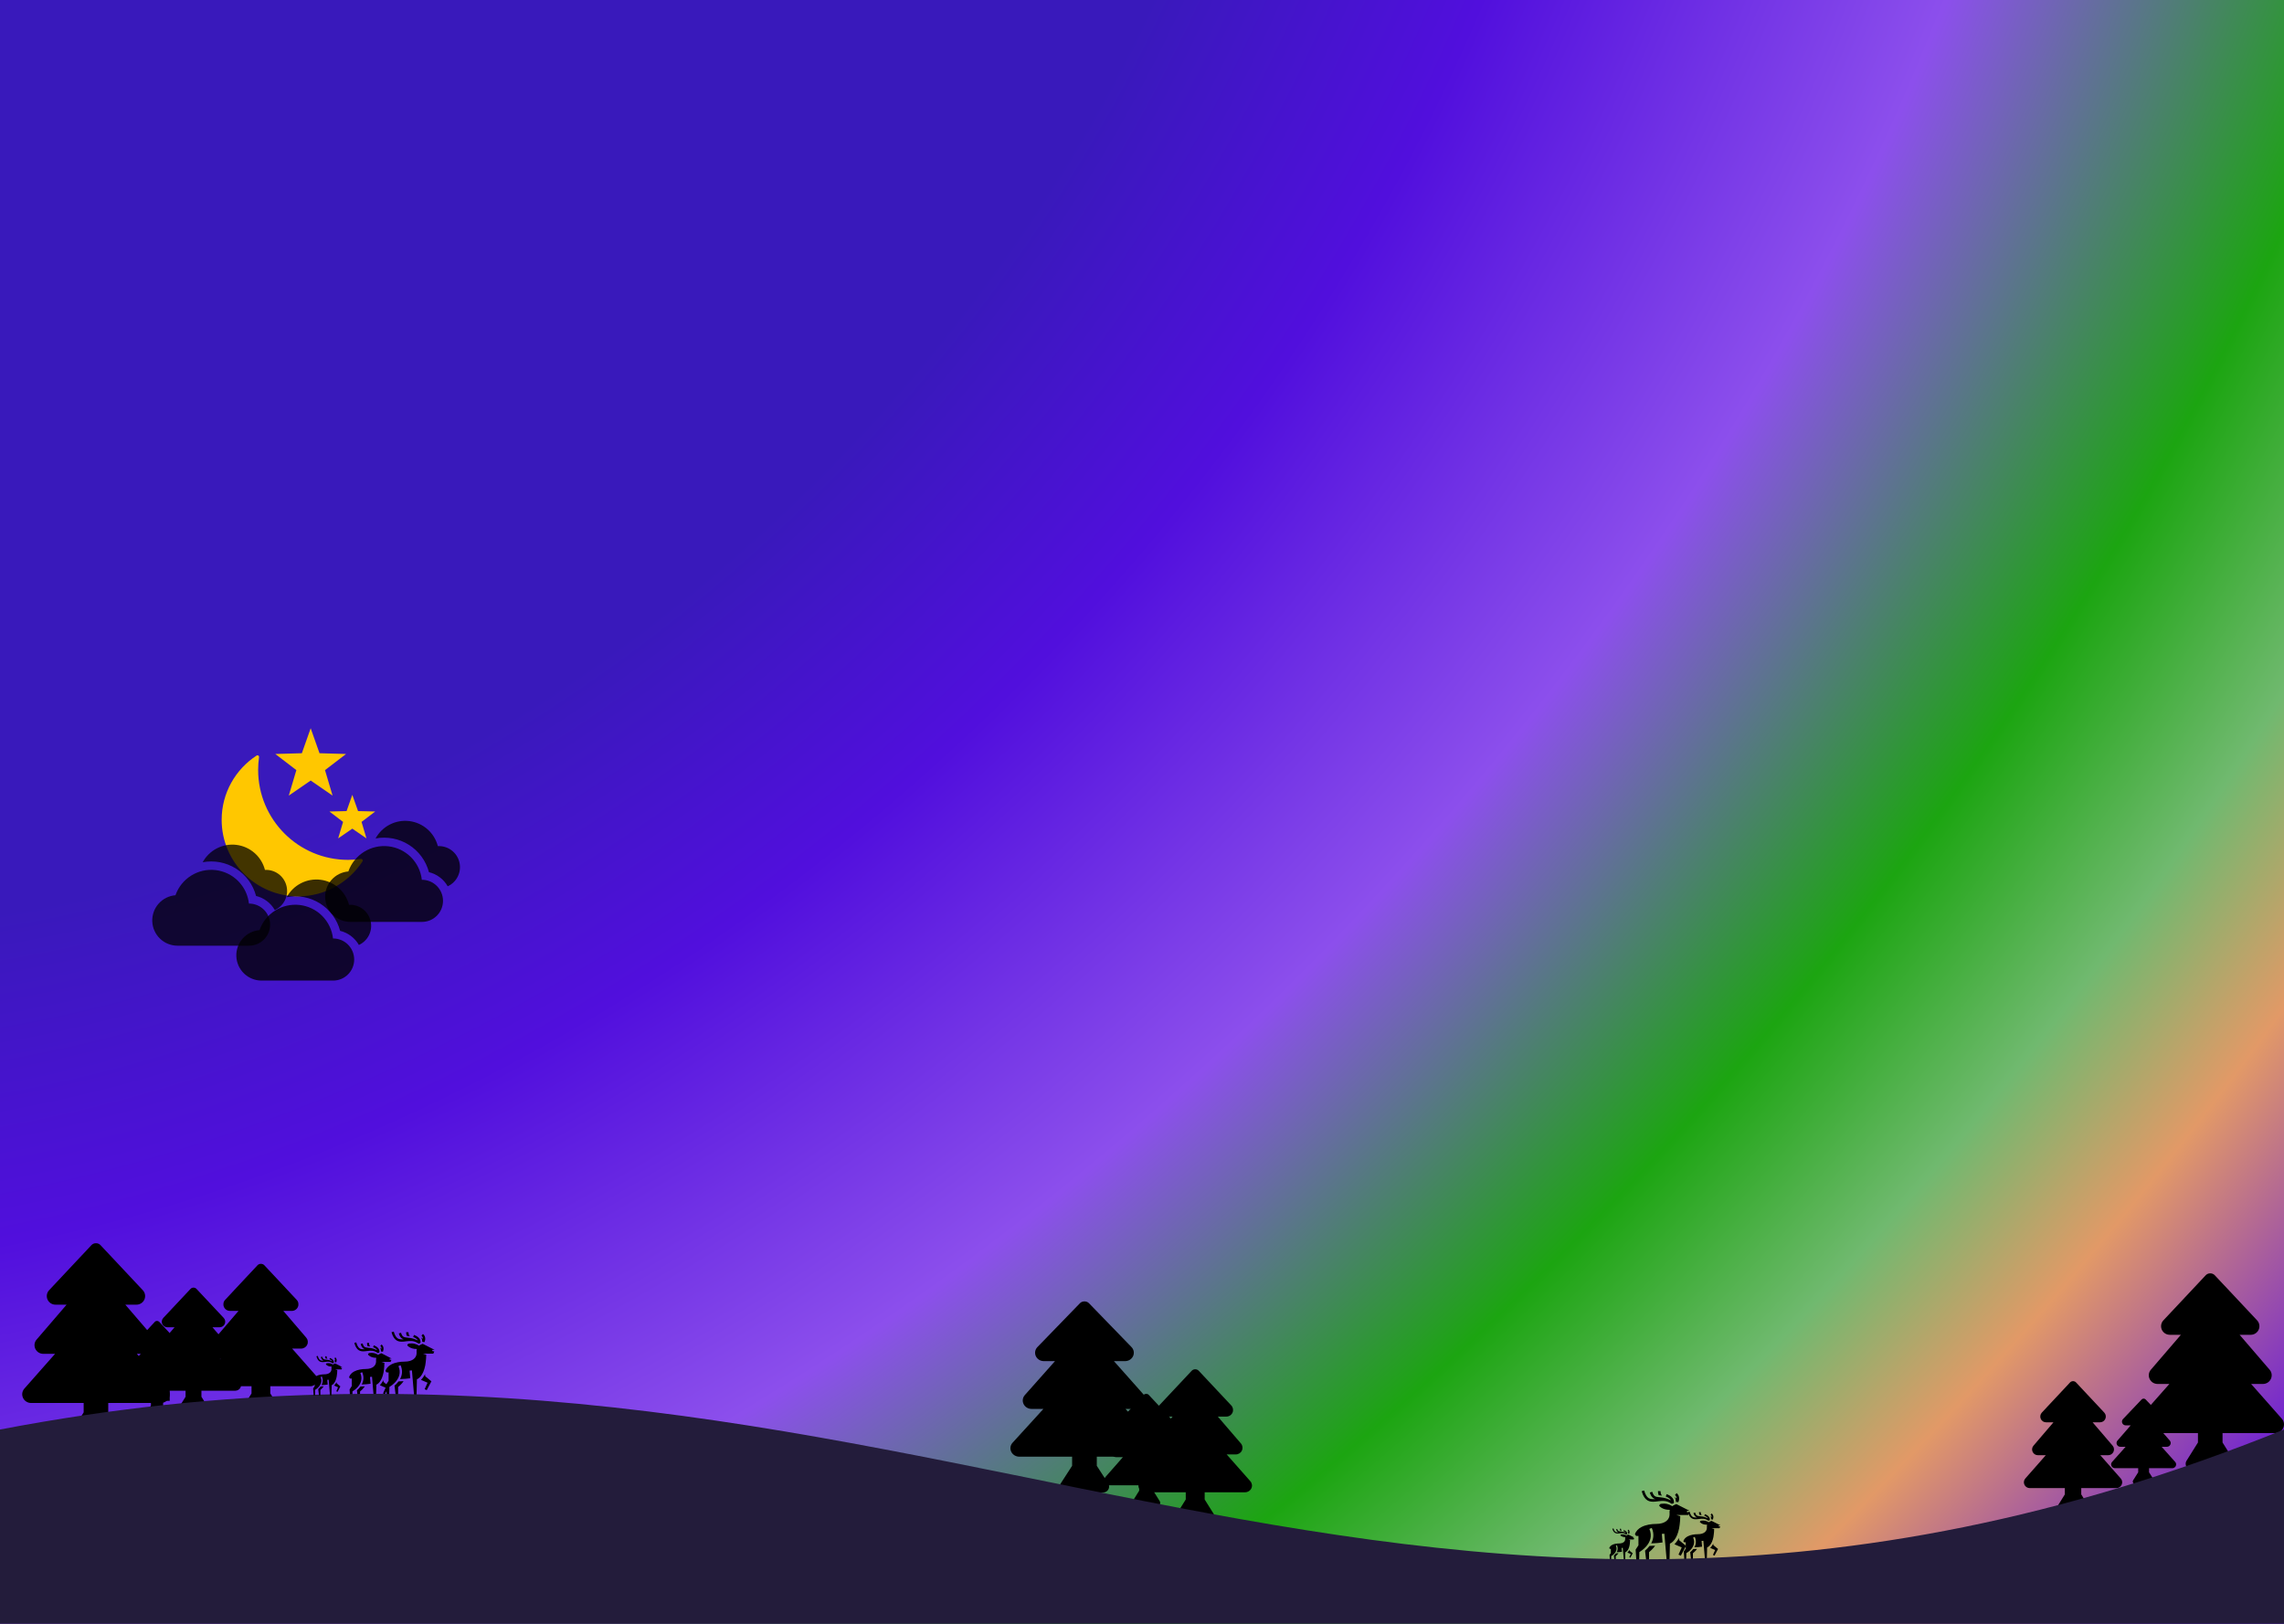 <svg width="1440" height="1024" viewBox="0 0 1440 1024" fill="none" xmlns="http://www.w3.org/2000/svg">
<g clip-path="url(#clip0_59_1339)">
<rect width="1440" height="1024" fill="url(#paint0_radial_59_1339)"/>
<g clip-path="url(#clip1_59_1339)">
<path d="M105.622 875.665L86.273 853.75H93.692C95.874 853.75 97.804 852.539 98.724 850.587C99.645 848.64 99.342 846.407 97.93 844.762L79.008 822.75H86.005C88.209 822.75 90.195 821.454 91.057 819.454C91.909 817.485 91.507 815.194 90.03 813.622L63.324 785.17C61.863 783.608 59.139 783.608 57.676 785.17L30.968 813.622C29.49 815.194 29.091 817.485 29.941 819.454C30.803 821.454 32.791 822.75 34.995 822.75H41.992L23.067 844.767C21.66 846.409 21.358 848.64 22.275 850.589C23.196 852.539 25.124 853.75 27.308 853.75H34.726L15.378 875.665C13.925 877.31 13.595 879.562 14.516 881.541C15.424 883.49 17.422 884.75 19.604 884.75H52.75V890.671L45.414 902.393C44.126 904.97 46 908.002 48.88 908.002H72.12C75 908.002 76.874 904.97 75.586 902.393L68.25 890.671V884.75H101.396C103.578 884.75 105.576 883.49 106.484 881.541C107.404 879.562 107.075 877.31 105.622 875.665Z" fill="black"/>
<g clip-path="url(#clip2_59_1339)">
<path d="M121.319 878.832L111.749 867.875H115.418C116.497 867.875 117.452 867.269 117.907 866.293C118.362 865.319 118.213 864.203 117.514 863.381L108.155 852.375H111.616C112.706 852.375 113.688 851.727 114.115 850.726C114.536 849.742 114.337 848.596 113.607 847.811L100.397 833.584C99.675 832.803 98.327 832.803 97.604 833.584L84.393 847.811C83.662 848.596 83.465 849.742 83.885 850.726C84.312 851.727 85.295 852.375 86.385 852.375H89.846L80.485 863.383C79.79 864.204 79.64 865.319 80.094 866.294C80.549 867.269 81.502 867.875 82.583 867.875H86.252L76.682 878.832C75.963 879.655 75.8 880.781 76.256 881.77C76.705 882.745 77.693 883.375 78.772 883.375H95.167V886.335L91.539 892.196C90.901 893.485 91.829 895.001 93.253 895.001H104.748C106.172 895.001 107.1 893.485 106.462 892.196L102.834 886.335V883.375H119.228C120.308 883.375 121.296 882.745 121.745 881.77C122.2 880.781 122.038 879.655 121.319 878.832Z" fill="black"/>
</g>
</g>
<g clip-path="url(#clip3_59_1339)">
<path d="M788.285 934.061L773.391 917.191H779.102C780.781 917.191 782.267 916.259 782.976 914.756C783.684 913.257 783.451 911.538 782.364 910.273L767.798 893.328H773.184C774.881 893.328 776.41 892.33 777.073 890.79C777.73 889.275 777.42 887.511 776.283 886.301L755.725 864.399C754.601 863.196 752.503 863.196 751.377 864.399L730.817 886.301C729.68 887.511 729.373 889.275 730.027 890.79C730.691 892.33 732.221 893.328 733.918 893.328H739.304L724.736 910.276C723.653 911.54 723.42 913.257 724.126 914.758C724.835 916.259 726.319 917.191 728 917.191H733.711L718.817 934.061C717.698 935.327 717.445 937.061 718.153 938.584C718.852 940.085 720.39 941.055 722.07 941.055H747.585V945.613L741.938 954.636C740.946 956.62 742.389 958.954 744.606 958.954H762.496C764.713 958.954 766.156 956.62 765.164 954.636L759.517 945.613V941.055H785.032C786.712 941.055 788.25 940.085 788.949 938.584C789.658 937.061 789.404 935.327 788.285 934.061Z" fill="black"/>
</g>
<g clip-path="url(#clip4_59_1339)">
<path d="M748.361 931.462L737.334 918.914H741.562C742.805 918.914 743.905 918.22 744.43 917.103C744.954 915.988 744.782 914.709 743.977 913.768L733.193 901.164H737.181C738.437 901.164 739.569 900.422 740.06 899.276C740.546 898.149 740.317 896.837 739.475 895.937L724.255 879.646C723.423 878.752 721.87 878.752 721.037 879.646L705.816 895.937C704.974 896.837 704.746 898.149 705.23 899.276C705.722 900.422 706.855 901.164 708.111 901.164H712.098L701.313 913.77C700.511 914.711 700.339 915.988 700.862 917.104C701.387 918.22 702.485 918.914 703.73 918.914H707.958L696.931 931.462C696.103 932.404 695.915 933.693 696.44 934.826C696.957 935.943 698.096 936.664 699.34 936.664H718.229V940.054L714.049 946.766C713.314 948.241 714.383 949.978 716.024 949.978H729.268C730.909 949.978 731.977 948.241 731.243 946.766L727.063 940.054V936.664H745.952C747.196 936.664 748.334 935.943 748.852 934.826C749.376 933.693 749.189 932.404 748.361 931.462Z" fill="black"/>
</g>
<g clip-path="url(#clip5_59_1339)">
<path d="M729.019 909.788L709.595 888.486H717.042C719.233 888.486 721.171 887.309 722.095 885.412C723.018 883.519 722.715 881.349 721.297 879.75L702.301 858.355H709.325C711.538 858.355 713.531 857.095 714.397 855.151C715.253 853.237 714.849 851.01 713.366 849.483L686.555 821.828C685.089 820.309 682.354 820.309 680.885 821.828L654.072 849.483C652.589 851.01 652.188 853.237 653.041 855.151C653.907 857.095 655.903 858.355 658.116 858.355H665.14L646.141 879.755C644.728 881.351 644.424 883.519 645.346 885.414C646.27 887.309 648.205 888.486 650.398 888.486H657.846L638.421 909.788C636.963 911.386 636.632 913.575 637.556 915.498C638.468 917.393 640.474 918.617 642.664 918.617H675.94V924.373L668.575 935.766C667.282 938.271 669.164 941.218 672.055 941.218H695.386C698.277 941.218 700.159 938.271 698.865 935.766L691.501 924.373V918.617H724.776C726.967 918.617 728.973 917.393 729.885 915.498C730.809 913.575 730.478 911.386 729.019 909.788Z" fill="black"/>
</g>
<g clip-path="url(#clip6_59_1339)">
<path d="M151.111 871.139L138.628 857H143.414C144.822 857 146.067 856.218 146.661 854.959C147.255 853.703 147.06 852.262 146.149 851.201L133.941 837H138.455C139.877 837 141.158 836.164 141.714 834.873C142.264 833.603 142.005 832.125 141.052 831.111L123.822 812.754C122.88 811.747 121.122 811.747 120.178 812.754L102.947 831.111C101.994 832.125 101.736 833.603 102.285 834.873C102.841 836.164 104.124 837 105.546 837H110.06L97.85 851.204C96.942 852.264 96.747 853.703 97.339 854.961C97.933 856.218 99.177 857 100.586 857H105.372L92.889 871.139C91.952 872.2 91.739 873.653 92.333 874.929C92.919 876.187 94.208 877 95.616 877H117V880.82L112.267 888.383C111.436 890.045 112.646 892.001 114.503 892.001H129.497C131.355 892.001 132.564 890.045 131.733 888.383L127 880.82V877H148.385C149.792 877 151.082 876.187 151.667 874.929C152.261 873.653 152.049 872.2 151.111 871.139Z" fill="black"/>
</g>
<path d="M224.611 846.542L223.384 846.885C224.1 849.437 225.083 850.778 226.203 851.478C227.338 852.194 228.648 852.255 230.08 852.126C231.984 851.951 234.132 851.395 236.326 852.21C236.92 852.476 237.545 852.815 238.207 853.265C238.558 853.158 238.863 853.021 239.167 852.922C239.167 852.922 239.411 852.141 239.015 851.143C238.672 850.267 237.819 849.163 235.663 848.386L235.237 849.574C236.562 850.062 237.278 850.663 237.644 851.235C237.697 851.318 237.735 851.395 237.773 851.471C237.484 851.318 237.187 851.181 236.897 851.075C234.757 850.084 233.043 850.024 231.672 849.871C230.941 849.795 230.324 849.704 229.813 849.338C229.303 848.965 228.922 848.317 228.595 847.19L227.376 847.548C227.81 849.041 228.389 849.864 229.067 850.359C229.372 850.58 229.699 850.74 230.049 850.854C228.846 850.919 227.711 850.905 226.873 850.404C225.944 849.818 225.205 848.66 224.611 846.542ZM231.428 846.817C231.36 847.67 231.512 848.363 231.763 848.927C232.35 849 232.86 849.01 233.393 849.102C232.982 848.645 232.616 847.944 232.693 846.908L231.428 846.817ZM240.592 847.845L239.761 848.797C240.386 849.346 240.561 850.001 240.561 850.557C240.226 850.258 239.921 850.059 239.563 849.879C240.112 850.52 240.188 851.658 240.226 852.271L241.407 852.4C241.407 852.4 242.747 849.719 240.592 847.845ZM234.445 853.128C233.112 853.28 232.403 852.929 231.977 854.179C231.977 854.179 233.409 856.304 237.225 856.251C237.012 857.119 237.111 857.759 237.111 858.528C237.111 861.088 235.054 863.319 230.522 863.319C228.221 863.319 225.426 863.731 223.293 864.881C221.777 865.696 220.591 866.877 220.066 868.514L220.661 869.345L221.8 869.36V874.06L220.411 876.215L220.81 882.461H222.128L222.242 877.434C222.897 877.053 224.398 876.063 225.677 874.539C227.414 872.49 228.747 869.512 227.178 865.825L228.351 865.33C229.638 868.354 229.189 870.975 228.061 873.085C230.217 873.016 232.068 872.879 233.637 872.62L233.279 868.331L234.544 868.225L235.747 882.461H237.057L237.278 873.191C238.322 872.749 240.698 871.127 241.81 865.49C241.948 864.805 242.024 864.226 242.062 863.731C242.237 862.474 242.336 861.057 242.366 859.442L240.5 858.856H246.236L246.792 857.599C246.251 857.622 245.604 857.34 245.604 857.34L245.733 856.73H246.937L240.424 853.356C239.7 853.63 238.939 853.988 238.406 854.422C237.979 854.118 236.501 853.166 234.445 853.128ZM241.719 870.388C240.98 871.767 240.188 872.795 239.502 873.526L243.09 875.111L241.498 878.729L242.641 879.262L245.185 874.326L241.81 871.477C241.78 871.302 241.742 870.959 241.719 870.388ZM230.004 874.258C229.143 874.311 228.229 874.349 227.254 874.364C226.591 875.24 225.83 876.086 225.037 876.741L225.7 882.454H227.003V877.503C227.559 877.046 228.899 875.88 230.004 874.258Z" fill="black"/>
<path d="M248.244 839.74L246.829 840.127C247.655 843.006 248.788 844.518 250.08 845.309C251.39 846.117 252.902 846.186 254.554 846.039C256.751 845.842 259.23 845.214 261.761 846.134C262.447 846.435 263.167 846.817 263.932 847.324C264.336 847.204 264.688 847.049 265.039 846.938C265.039 846.938 265.321 846.057 264.864 844.931C264.468 843.943 263.484 842.696 260.996 841.82L260.504 843.161C262.034 843.711 262.86 844.389 263.282 845.034C263.343 845.129 263.387 845.214 263.431 845.3C263.097 845.129 262.754 844.974 262.42 844.854C259.951 843.736 257.973 843.668 256.391 843.496C255.547 843.41 254.835 843.307 254.246 842.894C253.658 842.473 253.218 841.743 252.84 840.471L251.434 840.875C251.935 842.559 252.603 843.487 253.385 844.046C253.737 844.295 254.115 844.475 254.519 844.604C253.13 844.677 251.821 844.662 250.854 844.097C249.782 843.436 248.929 842.129 248.244 839.74ZM256.11 840.05C256.031 841.012 256.206 841.794 256.496 842.43C257.173 842.513 257.762 842.525 258.377 842.628C257.903 842.112 257.481 841.321 257.569 840.153L256.11 840.05ZM266.683 841.21L265.725 842.284C266.446 842.903 266.648 843.642 266.648 844.269C266.261 843.932 265.91 843.708 265.496 843.504C266.129 844.228 266.217 845.512 266.261 846.203L267.623 846.349C267.623 846.349 269.17 843.324 266.683 841.21ZM259.59 847.17C258.052 847.341 257.235 846.946 256.743 848.355C256.743 848.355 258.395 850.753 262.798 850.693C262.552 851.673 262.666 852.395 262.666 853.263C262.666 856.15 260.293 858.668 255.064 858.668C252.41 858.668 249.184 859.132 246.723 860.43C244.974 861.349 243.606 862.681 243 864.529L243.686 865.466L245 865.483V870.785L243.397 873.217L243.858 880.264H245.378L245.51 874.592C246.266 874.162 247.997 873.045 249.474 871.327C251.478 869.015 253.016 865.655 251.205 861.495L252.559 860.937C254.044 864.348 253.526 867.305 252.225 869.685C254.712 869.608 256.848 869.453 258.659 869.161L258.246 864.323L259.704 864.202L261.093 880.264H262.605L262.86 869.805C264.064 869.307 266.806 867.477 268.089 861.117C268.247 860.344 268.335 859.691 268.379 859.132C268.581 857.714 268.696 856.116 268.731 854.294L266.578 853.632H273.196L273.837 852.214C273.213 852.24 272.466 851.922 272.466 851.922L272.616 851.234H274.004L266.49 847.427C265.655 847.737 264.776 848.141 264.161 848.63C263.668 848.287 261.963 847.212 259.59 847.17ZM267.984 866.643C267.131 868.198 266.217 869.359 265.426 870.184L269.566 871.971L267.729 876.053L269.047 876.655L271.983 871.086L268.089 867.872C268.054 867.674 268.01 867.287 267.984 866.643ZM254.466 871.009C253.473 871.069 252.418 871.112 251.293 871.129C250.529 872.117 249.65 873.071 248.736 873.81L249.5 880.255H251.003V874.67C251.645 874.154 253.192 872.839 254.466 871.009Z" fill="black"/>
<path d="M1036.6 939.938L1035.03 940.369C1035.95 943.575 1037.21 945.259 1038.64 946.14C1040.1 947.039 1041.78 947.116 1043.62 946.953C1046.06 946.733 1048.81 946.034 1051.62 947.058C1052.38 947.393 1053.19 947.819 1054.04 948.384C1054.48 948.25 1054.87 948.078 1055.27 947.953C1055.27 947.953 1055.58 946.972 1055.07 945.718C1054.63 944.618 1053.54 943.23 1050.77 942.254L1050.23 943.747C1051.93 944.359 1052.84 945.116 1053.31 945.833C1053.38 945.939 1053.43 946.034 1053.48 946.13C1053.11 945.939 1052.73 945.766 1052.36 945.632C1049.61 944.388 1047.41 944.312 1045.66 944.12C1044.72 944.025 1043.93 943.91 1043.27 943.45C1042.62 942.981 1042.13 942.168 1041.71 940.751L1040.15 941.201C1040.71 943.077 1041.45 944.111 1042.32 944.733C1042.71 945.01 1043.13 945.211 1043.58 945.355C1042.03 945.436 1040.58 945.419 1039.5 944.79C1038.31 944.053 1037.37 942.599 1036.6 939.938ZM1045.34 940.283C1045.26 941.354 1045.45 942.225 1045.77 942.933C1046.53 943.025 1047.18 943.039 1047.86 943.154C1047.34 942.579 1046.87 941.699 1046.96 940.397L1045.34 940.283ZM1057.09 941.575L1056.03 942.771C1056.83 943.46 1057.05 944.283 1057.05 944.982C1056.62 944.606 1056.23 944.357 1055.77 944.13C1056.48 944.936 1056.57 946.365 1056.62 947.135L1058.14 947.298C1058.14 947.298 1059.86 943.929 1057.09 941.575ZM1049.21 948.212C1047.5 948.403 1046.59 947.963 1046.05 949.532C1046.05 949.532 1047.88 952.202 1052.78 952.135C1052.5 953.226 1052.63 954.03 1052.63 954.997C1052.63 958.213 1049.99 961.017 1044.18 961.017C1041.23 961.017 1037.65 961.533 1034.91 962.979C1032.97 964.003 1031.45 965.486 1030.78 967.544L1031.54 968.587L1033 968.606V974.511L1031.22 977.219L1031.73 985.067H1033.42L1033.57 978.75C1034.41 978.272 1036.33 977.028 1037.97 975.114C1040.2 972.539 1041.91 968.797 1039.89 964.165L1041.4 963.543C1043.05 967.343 1042.47 970.635 1041.03 973.286C1043.79 973.2 1046.16 973.027 1048.18 972.702L1047.72 967.314L1049.34 967.18L1050.88 985.067H1052.56L1052.84 973.42C1054.18 972.865 1057.23 970.826 1058.65 963.744C1058.83 962.883 1058.93 962.155 1058.98 961.533C1059.2 959.954 1059.33 958.174 1059.37 956.145L1056.97 955.408H1064.33L1065.04 953.829C1064.35 953.858 1063.52 953.504 1063.52 953.504L1063.68 952.738H1065.23L1056.88 948.499C1055.95 948.843 1054.97 949.293 1054.29 949.838C1053.74 949.456 1051.85 948.259 1049.21 948.212ZM1058.54 969.898C1057.59 971.63 1056.57 972.922 1055.7 973.841L1060.29 975.831L1058.25 980.377L1059.72 981.047L1062.98 974.846L1058.65 971.266C1058.62 971.046 1058.57 970.616 1058.54 969.898ZM1043.52 974.76C1042.41 974.827 1041.24 974.874 1039.99 974.894C1039.14 975.994 1038.17 977.056 1037.15 977.879L1038 985.057H1039.67V978.837C1040.38 978.262 1042.1 976.798 1043.52 974.76Z" fill="black"/>
<path d="M1065.25 953.305L1064.18 953.595C1064.81 955.754 1065.66 956.889 1066.64 957.482C1067.63 958.088 1068.77 958.139 1070.02 958.03C1071.68 957.881 1073.55 957.411 1075.46 958.1C1075.98 958.326 1076.53 958.613 1077.1 958.993C1077.41 958.903 1077.68 958.787 1077.94 958.703C1077.94 958.703 1078.15 958.042 1077.81 957.198C1077.51 956.457 1076.77 955.522 1074.89 954.865L1074.51 955.87C1075.67 956.283 1076.29 956.792 1076.61 957.275C1076.66 957.346 1076.69 957.411 1076.73 957.475C1076.47 957.346 1076.21 957.23 1075.96 957.14C1074.1 956.302 1072.6 956.251 1071.41 956.122C1070.77 956.057 1070.23 955.98 1069.79 955.671C1069.34 955.355 1069.01 954.807 1068.72 953.853L1067.66 954.156C1068.04 955.419 1068.54 956.115 1069.14 956.534C1069.4 956.721 1069.69 956.857 1069.99 956.953C1068.94 957.008 1067.95 956.996 1067.22 956.573C1066.41 956.077 1065.77 955.097 1065.25 953.305ZM1071.19 953.537C1071.13 954.259 1071.27 954.846 1071.49 955.323C1072 955.384 1072.44 955.393 1072.91 955.471C1072.55 955.084 1072.23 954.491 1072.3 953.615L1071.19 953.537ZM1079.18 954.407L1078.46 955.213C1079 955.677 1079.16 956.231 1079.16 956.702C1078.86 956.449 1078.6 956.281 1078.29 956.128C1078.76 956.671 1078.83 957.634 1078.86 958.152L1079.89 958.262C1079.89 958.262 1081.06 955.993 1079.18 954.407ZM1073.82 958.877C1072.66 959.006 1072.04 958.71 1071.67 959.767C1071.67 959.767 1072.92 961.565 1076.25 961.52C1076.06 962.254 1076.15 962.796 1076.15 963.447C1076.15 965.613 1074.36 967.501 1070.4 967.501C1068.4 967.501 1065.96 967.849 1064.1 968.822C1062.78 969.512 1061.75 970.511 1061.29 971.897L1061.81 972.599L1062.8 972.612V976.589L1061.59 978.413L1061.94 983.698H1063.09L1063.19 979.444C1063.76 979.122 1065.06 978.284 1066.18 976.995C1067.69 975.261 1068.86 972.741 1067.49 969.621L1068.51 969.203C1069.63 971.761 1069.24 973.979 1068.26 975.764C1070.14 975.706 1071.75 975.59 1073.12 975.371L1072.81 971.742L1073.91 971.652L1074.96 983.698H1076.1L1076.29 975.854C1077.2 975.48 1079.28 974.107 1080.25 969.338C1080.36 968.758 1080.43 968.268 1080.46 967.849C1080.62 966.786 1080.7 965.587 1080.73 964.22L1079.1 963.724H1084.1L1084.59 962.661C1084.12 962.68 1083.55 962.441 1083.55 962.441L1083.67 961.926H1084.71L1079.04 959.071C1078.41 959.303 1077.74 959.605 1077.28 959.973C1076.91 959.715 1075.62 958.909 1073.82 958.877ZM1080.17 973.482C1079.52 974.649 1078.83 975.519 1078.23 976.138L1081.36 977.478L1079.97 980.54L1080.97 980.991L1083.19 976.814L1080.25 974.404C1080.22 974.256 1080.19 973.966 1080.17 973.482ZM1069.95 976.756C1069.2 976.802 1068.41 976.834 1067.56 976.847C1066.98 977.588 1066.31 978.303 1065.62 978.858L1066.2 983.692H1067.34V979.502C1067.82 979.115 1068.99 978.129 1069.95 976.756Z" fill="black"/>
<path d="M1017.26 963.87L1016.53 964.063C1016.96 965.503 1017.54 966.259 1018.2 966.654C1018.87 967.058 1019.64 967.093 1020.48 967.02C1021.61 966.921 1022.87 966.607 1024.17 967.067C1024.52 967.217 1024.88 967.409 1025.28 967.662C1025.48 967.602 1025.66 967.525 1025.84 967.469C1025.84 967.469 1025.99 967.028 1025.75 966.465C1025.55 965.971 1025.05 965.348 1023.78 964.91L1023.52 965.58C1024.31 965.855 1024.73 966.195 1024.94 966.517C1024.97 966.564 1025 966.607 1025.02 966.65C1024.85 966.564 1024.67 966.487 1024.5 966.427C1023.24 965.868 1022.23 965.834 1021.42 965.748C1020.99 965.705 1020.63 965.653 1020.33 965.447C1020.02 965.237 1019.8 964.871 1019.61 964.235L1018.89 964.437C1019.14 965.279 1019.49 965.744 1019.89 966.023C1020.06 966.147 1020.26 966.238 1020.46 966.302C1019.75 966.339 1019.09 966.331 1018.59 966.049C1018.04 965.718 1017.61 965.065 1017.26 963.87ZM1021.28 964.025C1021.24 964.506 1021.33 964.897 1021.48 965.215C1021.82 965.256 1022.12 965.262 1022.44 965.314C1022.19 965.056 1021.98 964.661 1022.02 964.076L1021.28 964.025ZM1026.68 964.605L1026.19 965.142C1026.56 965.451 1026.66 965.821 1026.66 966.135C1026.47 965.966 1026.29 965.854 1026.08 965.752C1026.4 966.114 1026.44 966.756 1026.47 967.101L1027.16 967.174C1027.16 967.174 1027.95 965.662 1026.68 964.605ZM1023.06 967.585C1022.27 967.671 1021.85 967.473 1021.6 968.178C1021.6 968.178 1022.45 969.377 1024.7 969.346C1024.57 969.836 1024.63 970.197 1024.63 970.631C1024.63 972.075 1023.42 973.334 1020.74 973.334C1019.39 973.334 1017.74 973.566 1016.48 974.215C1015.59 974.675 1014.89 975.341 1014.58 976.264L1014.93 976.733L1015.6 976.741V979.393L1014.78 980.609L1015.02 984.132H1015.79L1015.86 981.296C1016.25 981.081 1017.13 980.523 1017.89 979.663C1018.91 978.507 1019.7 976.827 1018.77 974.748L1019.46 974.468C1020.22 976.174 1019.96 977.652 1019.29 978.843C1020.56 978.804 1021.66 978.727 1022.58 978.58L1022.37 976.161L1023.12 976.101L1023.82 984.132H1024.6L1024.73 978.903C1025.34 978.654 1026.74 977.738 1027.4 974.559C1027.48 974.172 1027.53 973.845 1027.55 973.566C1027.65 972.857 1027.71 972.058 1027.73 971.147L1026.63 970.816H1030.01L1030.34 970.107C1030.02 970.12 1029.64 969.961 1029.64 969.961L1029.71 969.617H1030.42L1026.58 967.714C1026.16 967.868 1025.71 968.07 1025.39 968.315C1025.14 968.143 1024.27 967.606 1023.06 967.585ZM1027.35 977.321C1026.91 978.099 1026.44 978.679 1026.04 979.092L1028.16 979.986L1027.22 982.027L1027.89 982.327L1029.39 979.543L1027.4 977.936C1027.38 977.837 1027.36 977.644 1027.35 977.321ZM1020.44 979.504C1019.93 979.534 1019.39 979.556 1018.82 979.564C1018.43 980.059 1017.98 980.536 1017.51 980.905L1017.9 984.128H1018.67V981.335C1019 981.077 1019.79 980.42 1020.44 979.504Z" fill="black"/>
<g clip-path="url(#clip7_59_1339)">
<path d="M198.948 867.227L184.177 850.437H189.84C191.506 850.437 192.98 849.509 193.682 848.014C194.385 846.522 194.154 844.811 193.076 843.551L178.63 826.687H183.972C185.654 826.687 187.17 825.694 187.828 824.162C188.479 822.653 188.172 820.898 187.044 819.694L166.656 797.896C165.541 796.699 163.461 796.699 162.344 797.896L141.954 819.694C140.826 820.898 140.521 822.653 141.17 824.162C141.828 825.694 143.346 826.687 145.029 826.687H150.37L135.923 843.555C134.848 844.813 134.617 846.522 135.318 848.016C136.021 849.509 137.492 850.437 139.16 850.437H144.824L130.052 867.227C128.943 868.487 128.691 870.213 129.394 871.729C130.087 873.222 131.613 874.187 133.279 874.187H158.583V878.724L152.983 887.704C151.999 889.678 153.43 892.001 155.629 892.001H173.371C175.57 892.001 177.001 889.678 176.017 887.704L170.417 878.724V874.187H195.722C197.388 874.187 198.913 873.222 199.606 871.729C200.309 870.213 200.057 868.487 198.948 867.227Z" fill="black"/>
</g>
<g clip-path="url(#clip8_59_1339)">
<path d="M1438.62 894.665L1419.27 872.75H1426.69C1428.87 872.75 1430.8 871.539 1431.72 869.587C1432.64 867.64 1432.34 865.407 1430.93 863.762L1412.01 841.75H1419C1421.21 841.75 1423.19 840.454 1424.06 838.454C1424.91 836.485 1424.51 834.194 1423.03 832.622L1396.32 804.17C1394.86 802.608 1392.14 802.608 1390.68 804.17L1363.97 832.622C1362.49 834.194 1362.09 836.485 1362.94 838.454C1363.8 840.454 1365.79 841.75 1368 841.75H1374.99L1356.07 863.767C1354.66 865.409 1354.36 867.64 1355.28 869.589C1356.2 871.539 1358.12 872.75 1360.31 872.75H1367.73L1348.38 894.665C1346.92 896.31 1346.6 898.562 1347.52 900.541C1348.42 902.49 1350.42 903.75 1352.6 903.75H1385.75V909.671L1378.41 921.393C1377.13 923.97 1379 927.002 1381.88 927.002H1405.12C1408 927.002 1409.87 923.97 1408.59 921.393L1401.25 909.671V903.75H1434.4C1436.58 903.75 1438.58 902.49 1439.48 900.541C1440.4 898.562 1440.07 896.31 1438.62 894.665Z" fill="black"/>
</g>
<g clip-path="url(#clip9_59_1339)">
<path d="M1371.39 921.919L1362.86 912.375H1366.13C1367.1 912.375 1367.95 911.847 1368.35 910.997C1368.76 910.149 1368.62 909.177 1368 908.461L1359.66 898.875H1362.74C1363.72 898.875 1364.59 898.311 1364.97 897.439C1365.35 896.582 1365.17 895.584 1364.52 894.9L1352.75 882.509C1352.1 881.829 1350.9 881.829 1350.26 882.509L1338.48 894.9C1337.83 895.584 1337.65 896.582 1338.03 897.439C1338.41 898.311 1339.28 898.875 1340.26 898.875H1343.34L1335 908.463C1334.38 909.178 1334.24 910.149 1334.65 910.998C1335.05 911.847 1335.9 912.375 1336.87 912.375H1340.14L1331.61 921.919C1330.97 922.635 1330.82 923.616 1331.23 924.477C1331.63 925.326 1332.51 925.875 1333.47 925.875H1348.08V928.454L1344.85 933.558C1344.28 934.68 1345.11 936.001 1346.38 936.001H1356.62C1357.89 936.001 1358.72 934.68 1358.15 933.558L1354.92 928.454V925.875H1369.53C1370.49 925.875 1371.37 925.326 1371.77 924.477C1372.18 923.616 1372.03 922.635 1371.39 921.919Z" fill="black"/>
</g>
<g clip-path="url(#clip10_59_1339)">
<path d="M1337.08 932.357L1324.18 917.687H1329.13C1330.58 917.687 1331.87 916.877 1332.48 915.57C1333.1 914.267 1332.89 912.772 1331.95 911.671L1319.34 896.937H1324C1325.47 896.937 1326.8 896.07 1327.37 894.731C1327.94 893.413 1327.67 891.88 1326.69 890.827L1308.88 871.783C1307.91 870.737 1306.09 870.737 1305.12 871.783L1287.31 890.827C1286.33 891.88 1286.06 893.413 1286.63 894.731C1287.2 896.07 1288.53 896.937 1290 896.937H1294.66L1282.05 911.675C1281.11 912.774 1280.91 914.267 1281.52 915.572C1282.13 916.877 1283.42 917.687 1284.87 917.687H1289.82L1276.92 932.357C1275.95 933.457 1275.73 934.965 1276.34 936.289C1276.95 937.594 1278.28 938.437 1279.74 938.437H1301.83V942.401L1296.94 950.247C1296.08 951.972 1297.33 954.001 1299.25 954.001H1314.75C1316.67 954.001 1317.92 951.972 1317.06 950.247L1312.17 942.401V938.437H1334.26C1335.72 938.437 1337.05 937.594 1337.66 936.289C1338.27 934.965 1338.05 933.457 1337.08 932.357Z" fill="black"/>
</g>
<path d="M0 901.492C573.5 791.746 870 1131.58 1440 901.492V1065H0L0 901.492Z" fill="#231C3B"/>
<path d="M200.346 855.068L199.497 855.305C199.993 857.072 200.673 858 201.448 858.485C202.234 858.981 203.141 859.023 204.133 858.933C205.451 858.812 206.938 858.427 208.457 858.991C208.868 859.176 209.301 859.411 209.759 859.722C210.002 859.648 210.213 859.553 210.424 859.484C210.424 859.484 210.593 858.944 210.318 858.253C210.081 857.647 209.49 856.882 207.998 856.344L207.703 857.167C208.62 857.504 209.116 857.921 209.369 858.316C209.406 858.374 209.432 858.427 209.459 858.48C209.258 858.374 209.053 858.279 208.852 858.206C207.371 857.52 206.184 857.478 205.235 857.372C204.729 857.32 204.301 857.256 203.948 857.003C203.595 856.745 203.331 856.297 203.104 855.516L202.261 855.764C202.561 856.798 202.962 857.367 203.431 857.71C203.642 857.863 203.869 857.974 204.112 858.053C203.278 858.097 202.493 858.088 201.913 857.742C201.269 857.335 200.758 856.534 200.346 855.068ZM205.066 855.258C205.019 855.848 205.124 856.328 205.298 856.718C205.704 856.769 206.057 856.776 206.427 856.84C206.142 856.523 205.889 856.038 205.941 855.321L205.066 855.258ZM211.41 855.97L210.835 856.629C211.268 857.008 211.389 857.462 211.389 857.847C211.157 857.64 210.946 857.503 210.698 857.378C211.078 857.822 211.131 858.61 211.157 859.033L211.974 859.123C211.974 859.123 212.902 857.267 211.41 855.97ZM207.154 859.627C206.231 859.732 205.741 859.49 205.446 860.354C205.446 860.354 206.437 861.826 209.079 861.789C208.931 862.39 209 862.833 209 863.366C209 865.138 207.576 866.683 204.439 866.683C202.846 866.683 200.911 866.967 199.434 867.764C198.385 868.328 197.564 869.145 197.2 870.279L197.612 870.854L198.4 870.864V874.118L197.439 875.611L197.715 879.935H198.627L198.706 876.454C199.16 876.191 200.199 875.505 201.085 874.45C202.287 873.032 203.21 870.97 202.123 868.418L202.936 868.075C203.827 870.168 203.516 871.982 202.735 873.443C204.228 873.396 205.509 873.301 206.595 873.121L206.347 870.153L207.223 870.079L208.056 879.935H208.963L209.116 873.517C209.839 873.211 211.484 872.088 212.254 868.186C212.349 867.711 212.401 867.31 212.428 866.967C212.549 866.097 212.618 865.116 212.639 863.998L211.347 863.592H215.318L215.703 862.722C215.328 862.738 214.88 862.543 214.88 862.543L214.97 862.121H215.803L211.294 859.785C210.793 859.975 210.266 860.223 209.897 860.523C209.601 860.312 208.578 859.653 207.154 859.627ZM212.19 871.576C211.679 872.531 211.131 873.243 210.656 873.749L213.14 874.846L212.038 877.351L212.829 877.72L214.59 874.303L212.254 872.33C212.233 872.209 212.206 871.972 212.19 871.576ZM204.08 874.255C203.484 874.292 202.851 874.319 202.176 874.329C201.717 874.936 201.19 875.521 200.642 875.974L201.1 879.929H202.002V876.502C202.387 876.185 203.315 875.379 204.08 874.255Z" fill="black"/>
<path d="M204.905 485.658L218.188 475.473L201.44 475L195.875 459.25L190.31 475L173.562 475.473L186.845 485.658L182.067 501.723L195.875 492.22L209.682 501.723L204.905 485.658Z" fill="#FFC700"/>
<path d="M227.953 518.312L236.562 511.75L225.748 511.487L222.125 501.25L218.502 511.487L207.688 511.75L216.297 518.312L213.2 528.707L222.125 522.565L231.05 528.707L227.953 518.312Z" fill="#FFC700"/>
<path d="M161.75 485.5C161.75 517.42 187.58 543.25 219.5 543.25C222.282 543.25 225.012 543.04 227.69 542.673C219.237 555.64 204.643 564.25 188 564.25C161.908 564.25 140.75 543.093 140.75 517C140.75 500.358 149.36 485.763 162.328 477.31C161.96 479.988 161.75 482.718 161.75 485.5Z" fill="#FFC700" stroke="#FFC700" stroke-width="2" stroke-linecap="round" stroke-linejoin="round"/>
<g clip-path="url(#clip11_59_1339)">
<path d="M265.951 554.812C265.353 549.426 262.943 544.403 259.116 540.566C255.289 536.729 250.272 534.307 244.887 533.695C239.502 533.084 234.07 534.32 229.48 537.202C224.89 540.083 221.416 544.438 219.626 549.553C215.524 549.889 211.711 551.798 208.986 554.881C206.26 557.964 204.832 561.982 205.002 566.094C205.171 570.206 206.925 574.093 209.895 576.941C212.866 579.789 216.823 581.378 220.938 581.375H266.094C269.616 581.356 272.987 579.938 275.464 577.434C277.942 574.93 279.323 571.544 279.304 568.022C279.285 564.499 277.867 561.129 275.363 558.652C272.859 556.174 269.473 554.793 265.951 554.812Z" fill="black" fill-opacity="0.77"/>
<path d="M282.265 558.914C281.008 556.701 279.31 554.769 277.277 553.237C275.244 551.706 272.919 550.608 270.445 550.01C268.558 542.868 264.038 536.705 257.792 532.761C251.546 528.817 244.039 527.383 236.779 528.749C238.817 524.998 241.936 521.946 245.732 519.992C249.527 518.038 253.823 517.272 258.061 517.794C262.298 518.315 266.28 520.101 269.488 522.917C272.696 525.733 274.983 529.45 276.049 533.584C279.133 533.426 282.176 534.348 284.654 536.192C287.131 538.035 288.889 540.684 289.625 543.683C290.361 546.682 290.029 549.844 288.685 552.625C287.342 555.406 285.072 557.626 282.265 558.914Z" fill="black" fill-opacity="0.77"/>
</g>
<g clip-path="url(#clip12_59_1339)">
<path d="M156.951 569.812C156.353 564.426 153.943 559.403 150.116 555.566C146.289 551.729 141.272 549.307 135.887 548.695C130.502 548.084 125.07 549.32 120.48 552.202C115.89 555.083 112.416 559.438 110.626 564.553C106.524 564.889 102.711 566.798 99.986 569.881C97.26 572.964 95.832 576.982 96.002 581.094C96.171 585.206 97.925 589.093 100.895 591.941C103.866 594.789 107.823 596.378 111.938 596.375H157.094C160.616 596.356 163.987 594.938 166.464 592.434C168.942 589.93 170.323 586.544 170.304 583.022C170.285 579.499 168.867 576.129 166.363 573.652C163.859 571.174 160.473 569.793 156.951 569.812Z" fill="black" fill-opacity="0.74"/>
<path d="M173.265 573.914C172.008 571.701 170.31 569.769 168.277 568.237C166.244 566.706 163.919 565.608 161.445 565.01C159.558 557.868 155.038 551.705 148.792 547.761C142.546 543.817 135.039 542.383 127.779 543.749C129.817 539.998 132.936 536.946 136.732 534.992C140.527 533.038 144.823 532.272 149.061 532.794C153.298 533.315 157.28 535.101 160.488 537.917C163.696 540.733 165.983 544.45 167.049 548.584C170.133 548.426 173.176 549.348 175.654 551.192C178.131 553.035 179.889 555.684 180.625 558.683C181.361 561.682 181.029 564.844 179.685 567.625C178.342 570.406 176.072 572.626 173.265 573.914Z" fill="black" fill-opacity="0.74"/>
</g>
<g clip-path="url(#clip13_59_1339)">
<path d="M209.951 591.812C209.353 586.426 206.943 581.403 203.116 577.566C199.289 573.729 194.272 571.307 188.887 570.695C183.502 570.084 178.07 571.32 173.48 574.202C168.89 577.083 165.416 581.438 163.626 586.553C159.524 586.889 155.711 588.798 152.986 591.881C150.26 594.964 148.832 598.982 149.002 603.094C149.171 607.206 150.925 611.093 153.895 613.941C156.866 616.789 160.823 618.378 164.938 618.375H210.094C213.616 618.356 216.987 616.938 219.464 614.434C221.942 611.93 223.323 608.544 223.304 605.022C223.285 601.499 221.867 598.129 219.363 595.652C216.859 593.174 213.473 591.793 209.951 591.812Z" fill="black" fill-opacity="0.77"/>
<path d="M226.265 595.914C225.008 593.701 223.31 591.769 221.277 590.237C219.244 588.706 216.919 587.608 214.445 587.01C212.558 579.868 208.038 573.705 201.792 569.761C195.546 565.817 188.039 564.383 180.779 565.749C182.817 561.998 185.936 558.946 189.732 556.992C193.527 555.038 197.823 554.272 202.061 554.794C206.298 555.315 210.28 557.101 213.488 559.917C216.696 562.733 218.983 566.45 220.049 570.584C223.133 570.426 226.176 571.348 228.654 573.192C231.131 575.035 232.889 577.684 233.625 580.683C234.361 583.682 234.029 586.844 232.685 589.625C231.342 592.406 229.072 594.626 226.265 595.914Z" fill="black" fill-opacity="0.77"/>
</g>
</g>
<defs>
<radialGradient id="paint0_radial_59_1339" cx="0" cy="0" r="1" gradientUnits="userSpaceOnUse" gradientTransform="translate(100.5 -124) rotate(42.179) scale(1709.73 2404.31)">
<stop offset="0.347" stop-color="#3919BB"/>
<stop offset="0.453" stop-color="#510FDD"/>
<stop offset="0.603" stop-color="#8C4FEC"/>
<stop offset="0.742" stop-color="#1CA511"/>
<stop offset="0.821" stop-color="#70B96F"/>
<stop offset="0.885" stop-color="#E29967"/>
<stop offset="1" stop-color="#590CE8"/>
</radialGradient>
<clipPath id="clip0_59_1339">
<rect width="1440" height="1024" fill="white"/>
</clipPath>
<clipPath id="clip1_59_1339">
<rect width="93" height="124" fill="white" transform="translate(14 784)"/>
</clipPath>
<clipPath id="clip2_59_1339">
<rect width="46" height="62" fill="white" transform="translate(76 833)"/>
</clipPath>
<clipPath id="clip3_59_1339">
<rect width="71.59" height="95.454" fill="white" transform="translate(717.756 863.499)"/>
</clipPath>
<clipPath id="clip4_59_1339">
<rect width="53" height="71" fill="white" transform="translate(696.146 878.977)"/>
</clipPath>
<clipPath id="clip5_59_1339">
<rect width="93.365" height="120.525" fill="white" transform="translate(637.038 820.691)"/>
</clipPath>
<clipPath id="clip6_59_1339">
<rect width="60" height="80" fill="white" transform="translate(92 812)"/>
</clipPath>
<clipPath id="clip7_59_1339">
<rect width="71" height="95" fill="white" transform="translate(129 797)"/>
</clipPath>
<clipPath id="clip8_59_1339">
<rect width="93" height="124" fill="white" transform="translate(1347 803)"/>
</clipPath>
<clipPath id="clip9_59_1339">
<rect width="41" height="54" fill="white" transform="translate(1331 882)"/>
</clipPath>
<clipPath id="clip10_59_1339">
<rect width="62" height="83" fill="white" transform="translate(1276 871)"/>
</clipPath>
<clipPath id="clip11_59_1339">
<rect width="85" height="85" fill="white" transform="translate(205 507)"/>
</clipPath>
<clipPath id="clip12_59_1339">
<rect width="85" height="85" fill="white" transform="translate(96 522)"/>
</clipPath>
<clipPath id="clip13_59_1339">
<rect width="85" height="85" fill="white" transform="translate(149 544)"/>
</clipPath>
</defs>
</svg>
